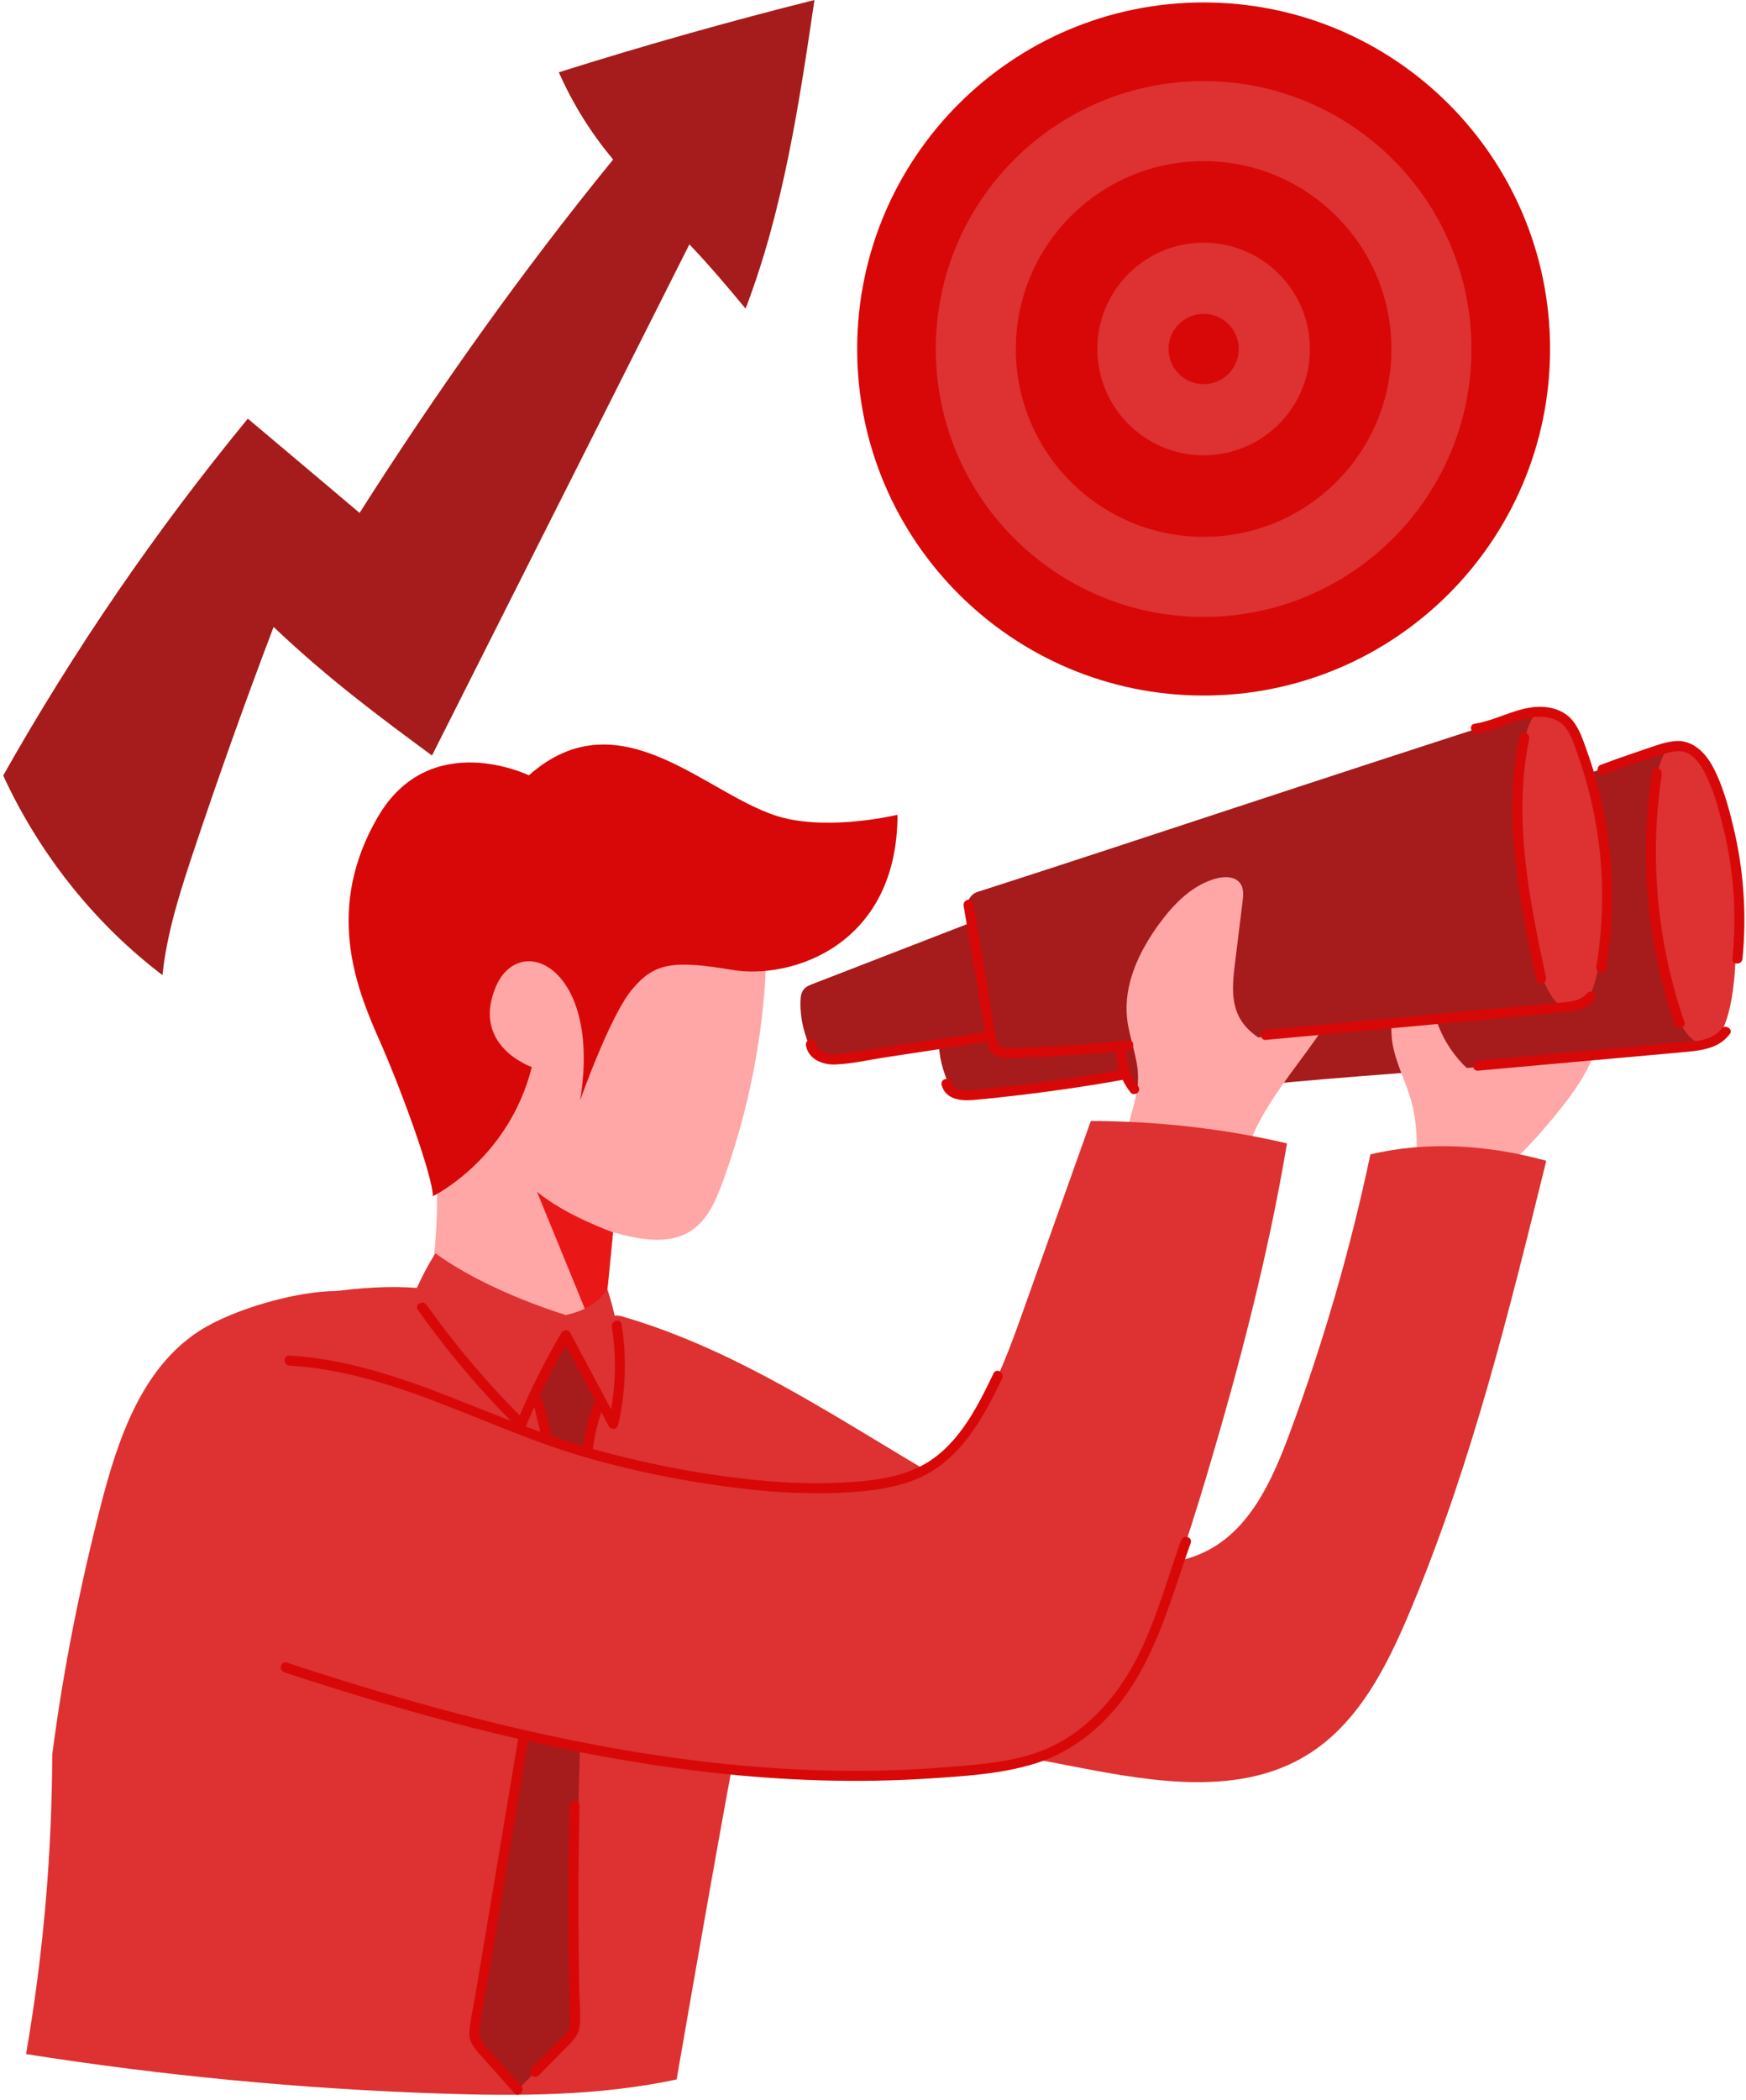 <svg width="272" height="327" viewBox="0 0 272 327" fill="none" xmlns="http://www.w3.org/2000/svg">
<path d="M119.056 154.754C118.205 164.8 116.012 174.729 112.539 184.205C111.492 187.047 110.205 190.006 107.675 191.668C104.202 193.954 99.611 193.042 95.591 191.948C95.567 191.941 95.537 191.933 95.513 191.925C95.147 194.407 95.005 197.156 94.732 199.88C94.623 200.995 94.467 202.143 93.866 203.08C93.328 203.915 92.461 204.492 91.556 204.898C91.5 204.922 91.446 204.945 91.391 204.969C90.119 205.515 88.729 205.788 87.34 205.772C85.748 205.758 84.178 205.351 82.641 204.89C77.224 203.26 72.049 200.817 67.341 197.67C70.339 176.36 63.189 160.858 64.992 154.979C65.897 152.037 67.513 149.368 69.028 146.69C71.175 142.928 73.173 139.071 75.74 135.582C78.317 132.101 81.509 128.962 85.459 127.174C90.001 125.121 95.272 124.981 100.11 126.183C109.26 128.463 117.229 135.956 118.9 145.23C119.454 148.361 119.321 151.576 119.056 154.754Z" fill="#FFA6A6"/>
<path d="M82.393 120.75C82.393 120.75 66.968 113.257 58.835 127.277C50.701 141.296 55.291 153.395 58.991 161.74C62.691 170.085 67.437 183.331 67.437 186.298C67.437 186.298 79.239 180.56 82.846 166.182C82.846 166.182 73.487 162.982 77.154 153.88C80.823 144.778 93.806 150.561 90.37 171.388C90.37 171.388 94.984 158.274 98.426 154.145C101.868 150.015 104.663 149.469 114.038 151.046C123.405 152.622 139.814 147.143 139.814 126.895C139.814 126.895 129.736 129.338 121.961 127.348C110.596 124.451 96.81 107.965 82.393 120.75Z" fill="#D80808"/>
<path d="M94.726 199.879C94.616 200.995 94.459 202.143 93.858 203.08C93.32 203.915 92.453 204.492 91.548 204.898L83.648 185.595C88.129 189.333 95.513 191.925 95.513 191.925C95.513 191.925 94.999 197.148 94.726 199.879Z" fill="#EA1717"/>
<path d="M232.345 184.057C236.373 180.498 240.073 176.564 243.383 172.332C245.139 170.092 246.793 167.742 247.934 165.134C248.613 163.574 249.105 161.801 248.55 160.193C248.136 158.992 247.2 158.055 246.255 157.204C244.694 155.8 242.954 154.465 240.907 153.988C237.356 153.161 233.804 155.05 230.643 156.876C229.253 157.681 227.833 158.5 226.771 159.71C225.702 160.927 225.046 162.466 224.641 164.034C223.384 168.85 224.297 173.963 225.655 178.756C226.108 180.356 226.646 182.011 227.809 183.206C228.972 184.4 231.081 185.172 232.345 184.057Z" fill="#FFA6A6"/>
<path d="M178.71 147.002C168.516 150.952 158.329 154.902 148.135 158.852C147.674 159.03 147.19 159.218 146.846 159.586C146.339 160.124 146.254 160.919 146.238 161.653C146.191 164.261 146.816 166.868 148.096 169.475C148.462 170.225 149.267 170.678 150.102 170.591C161.67 169.444 173.215 168.085 184.737 166.532C183.223 160.037 181.56 153.567 178.71 147.002Z" fill="#A61B1B"/>
<path d="M266.801 162.583C237.607 166.471 208.39 167.041 179.805 170.85C178.251 171.052 176.783 170.108 176.33 168.609C174.129 161.358 172.514 154.372 172.162 147.236C172.107 146.089 172.693 144.887 173.786 144.536C197.828 136.824 226.211 127.23 261.4 115.95C264.436 131.094 266.068 146.526 266.801 162.583Z" fill="#A61B1B"/>
<path d="M220.34 184.65C220.777 180.223 221.035 175.68 219.832 171.403C218.928 168.172 217.203 165.159 216.835 161.825C216.608 159.748 216.929 157.657 217.264 155.596C217.389 154.847 217.514 154.075 217.929 153.442C218.342 152.802 219.106 152.333 219.848 152.505C220.34 152.622 220.73 152.997 221.058 153.387C222.767 155.424 223.345 158.148 224.423 160.576C225.554 163.114 227.279 165.385 229.426 167.157C230.746 168.241 232.259 169.178 233.141 170.646C234.047 172.137 234.172 173.979 234 175.72C233.579 180.021 231.26 184.268 227.443 186.289C225.983 187.062 224.29 187.492 222.682 187.14C221.074 186.788 219.606 185.5 220.34 184.65ZM193.387 183.105C195.001 170.061 209.084 161.404 211.277 148.439C211.378 147.83 211.449 147.175 211.168 146.621C210.926 146.144 210.458 145.824 209.997 145.551C204.361 142.24 196.712 143.35 191.739 147.588C186.767 151.827 184.455 158.727 185.08 165.229C185.697 171.74 189.022 177.805 193.387 183.105Z" fill="#FFA6A6"/>
<path d="M157.166 141.397C146.972 145.347 136.786 149.297 126.59 153.247C126.131 153.427 125.646 153.614 125.302 153.981C124.796 154.519 124.709 155.316 124.693 156.049C124.647 158.656 125.272 161.263 126.552 163.87C126.918 164.62 127.723 165.073 128.558 164.987C140.126 163.84 151.671 162.482 163.193 160.929C161.678 154.434 160.016 147.962 157.166 141.397Z" fill="#A61B1B"/>
<path d="M245.256 156.971C216.06 160.858 186.843 161.428 158.258 165.237C156.705 165.441 155.236 164.496 154.783 162.998C152.583 155.745 150.967 148.759 150.615 141.625C150.56 140.477 151.146 139.275 152.239 138.923C176.281 131.211 204.664 121.618 239.853 110.338C242.89 125.489 244.521 140.915 245.256 156.971Z" fill="#A61B1B"/>
<path d="M199.662 163.613C197.164 162.387 194.517 161.022 193.151 158.593C191.715 156.041 192.035 152.903 192.395 149.991C192.785 146.807 193.182 143.63 193.572 140.445C193.69 139.477 193.791 138.4 193.23 137.596C192.441 136.472 190.771 136.456 189.444 136.816C185.712 137.829 182.832 140.796 180.553 143.919C177.438 148.189 175.011 153.332 175.581 158.593C175.915 161.732 177.313 164.737 177.29 167.891C177.274 170.591 176.228 173.168 175.666 175.814C175.104 178.461 175.128 181.497 176.908 183.526C178.882 185.782 182.731 185.914 185.018 183.971C185.846 183.269 186.469 182.355 187.086 181.457C191.161 175.548 195.228 169.632 199.662 163.613Z" fill="#FFA6A6"/>
<path d="M240.885 180.777C231.876 178.303 222.37 177.671 213.486 179.786C210.364 194.595 206.133 209.176 200.856 223.367C198.256 230.345 194.955 237.754 188.413 241.321C180.178 245.809 169.96 242.585 161.522 238.488C139.658 227.879 120.291 211.799 96.951 205.024C93.454 204.009 91.486 208.911 87.912 208.309C75.726 206.28 75.469 198.153 52.394 201.066C46.314 201.066 36.431 203.829 31.092 207.255C22.068 213.04 18.329 224.194 15.668 234.584C12.428 247.23 9.852 260.047 8.143 273.224C8.072 288.43 6.862 303.628 4.06 319.903C25.316 323.252 46.774 325.305 68.28 326.039C80.699 326.468 93.251 326.444 105.405 323.853C108.824 304.198 112.235 284.55 115.896 265.222C133.335 268.58 150.772 271.944 168.211 275.301C180.045 277.58 193.151 279.656 203.463 273.418C211.996 268.259 216.53 258.58 220.317 249.353C229.449 227.114 234.96 204.789 240.885 180.777Z" fill="#DE3131"/>
<path d="M81.954 211.604C83.688 217.202 85.124 222.891 86.327 229.386C83.196 257.995 79.052 286.486 73.907 314.798C73.797 315.415 73.68 316.072 73.9 316.665C74.04 317.055 74.305 317.383 74.57 317.703C76.647 320.232 78.732 322.761 80.808 325.298C82.947 323.105 85.085 320.919 87.225 318.726C87.903 318.03 88.606 317.304 88.949 316.392C89.223 315.666 89.246 314.869 89.262 314.088C89.956 286.846 90.651 259.603 91.353 232.361C91.424 229.746 91.487 227.115 91.939 224.531C92.454 221.581 93.477 218.715 93.695 215.725C93.938 212.392 93.188 209.083 92.439 205.828C92.368 205.515 92.282 205.188 92.033 204.985C91.752 204.767 91.361 204.781 91.002 204.813C89.246 204.961 87.482 205.102 85.725 205.25C85.061 205.305 84.343 205.39 83.884 205.867C83.579 206.187 83.447 206.632 83.321 207.061C82.907 208.505 82.502 209.941 81.954 211.604Z" fill="#A61B1B"/>
<path d="M94.617 200.77C93.165 202.869 91.245 204.118 88.138 204.805C81.324 202.643 73.557 199.34 67.828 195.196C66.579 197.164 65.587 199.122 64.806 200.894C69.794 208.256 75.665 215.023 82.245 221.01C83.713 216.35 85.742 211.87 88.278 207.685C90.715 211.354 93.126 215.561 95.054 221.431C96.912 214.109 97.147 208.466 94.617 200.77Z" fill="#DE3131"/>
<path d="M200.496 178.07C190.63 175.767 180.489 174.628 169.937 174.573C166.44 184.377 162.949 194.189 159.452 203.994C157.447 209.621 155.417 215.312 152.185 220.339C148.954 225.367 144.364 229.746 138.674 231.58C133.146 233.36 127.167 232.602 121.423 231.736C110.993 230.151 100.611 228.247 90.3 226.014C83.415 224.523 75.727 223.009 69.724 226.694C67.866 227.833 66.32 229.394 64.884 231.034C61.207 235.233 58.139 240.112 56.945 245.56C55.743 251.009 56.617 257.073 60.099 261.438C64.47 266.909 71.886 268.744 78.763 270.086C100.714 274.372 123.045 277.105 145.409 276.612C153.036 276.441 161.108 275.746 167.29 271.28C171.365 268.339 174.221 264.021 176.602 259.603C181.646 250.236 184.924 240.041 187.968 229.855C193.019 212.892 197.515 195.782 200.496 178.07Z" fill="#DE3131"/>
<path d="M42.621 97.644C38.234 109.189 34.081 120.829 30.17 132.538C28.063 138.853 26.002 145.246 25.307 151.864C14.637 143.755 6.081 132.896 0.5 120.781C11.553 101.196 24.316 82.571 38.609 65.203C44.213 69.941 49.849 74.648 56.016 79.886C68.146 60.816 81.237 42.355 95.521 24.839C92.072 20.741 89.215 16.158 87.06 11.256C100.221 7.111 113.499 3.357 126.879 0C124.474 16.275 122.023 32.699 116.153 48.061C113.342 44.697 110.541 41.333 107.395 38.062C94.03 64.594 80.659 91.135 67.296 117.666C59.287 111.758 51.278 105.848 42.621 97.644Z" fill="#A61B1B"/>
<path d="M240.182 110.696C233.851 111.485 235.981 157.04 244.826 157.36C253.366 157.665 250.22 109.447 240.182 110.696ZM260.859 115.974C254.529 116.763 256.66 162.318 265.505 162.638C274.044 162.951 270.897 114.725 260.859 115.974Z" fill="#DE3131"/>
<path d="M187.507 108.324C217.314 108.324 241.477 84.16 241.477 54.353C241.477 24.546 217.314 0.383 187.507 0.383C157.7 0.383 133.536 24.546 133.536 54.353C133.536 84.16 157.7 108.324 187.507 108.324Z" fill="#D80808"/>
<path d="M187.506 96.077C210.55 96.077 229.229 77.397 229.229 54.354C229.229 31.311 210.55 12.631 187.506 12.631C164.463 12.631 145.784 31.311 145.784 54.354C145.784 77.397 164.463 96.077 187.506 96.077Z" fill="#DE3131"/>
<path d="M187.507 83.61C203.665 83.61 216.764 70.511 216.764 54.353C216.764 38.195 203.665 25.096 187.507 25.096C171.35 25.096 158.25 38.195 158.25 54.353C158.25 70.511 171.35 83.61 187.507 83.61Z" fill="#D80808"/>
<path d="M187.506 70.909C196.651 70.909 204.063 63.497 204.063 54.353C204.063 45.209 196.651 37.796 187.506 37.796C178.362 37.796 170.949 45.209 170.949 54.353C170.949 63.497 178.362 70.909 187.506 70.909Z" fill="#DE3131"/>
<path d="M187.509 59.826C190.53 59.826 192.98 57.376 192.98 54.354C192.98 51.332 190.53 48.882 187.509 48.882C184.486 48.882 182.036 51.332 182.036 54.354C182.036 57.376 184.486 59.826 187.509 59.826ZM150.117 141.077C150.781 144.981 151.444 148.883 152.108 152.794C152.427 154.683 152.749 156.572 153.068 158.461C153.24 159.469 153.412 160.474 153.584 161.482C153.701 162.161 153.802 162.848 154.138 163.457C154.933 164.893 156.589 164.807 158.009 164.76C159.945 164.706 161.881 164.62 163.817 164.519C167.813 164.307 171.81 164.003 175.792 163.613C176.783 163.52 176.798 161.95 175.799 162.052C172.2 162.403 168.594 162.685 164.98 162.887C163.177 162.988 161.365 163.075 159.563 163.137C158.689 163.168 157.807 163.231 156.932 163.215C155.886 163.192 155.433 162.863 155.222 161.849C154.496 158.415 154.037 154.902 153.451 151.435C152.842 147.845 152.233 144.255 151.624 140.663C151.46 139.696 149.954 140.094 150.117 141.077Z" fill="#D80808"/>
<path d="M125.559 162.808C125.926 164.995 128.19 165.869 130.173 165.783C132.756 165.674 135.379 165.057 137.932 164.667C143.435 163.832 148.938 162.996 154.442 162.161C155.433 162.013 155.035 160.498 154.051 160.646C149.305 161.364 144.559 162.09 139.813 162.808C137.471 163.168 135.129 163.52 132.788 163.878C131.047 164.143 127.495 164.995 127.066 162.411C126.91 161.427 125.395 161.825 125.559 162.808ZM173.909 164.199C173.987 166.393 174.783 168.453 176.142 170.172C176.407 170.499 176.977 170.437 177.243 170.164C177.57 169.836 177.5 169.391 177.235 169.062C176.181 167.735 175.533 165.948 175.471 164.207C175.455 163.786 175.127 163.427 174.698 163.419C174.284 163.427 173.893 163.778 173.909 164.199Z" fill="#D80808"/>
<path d="M146.69 168.985C147.291 171.217 149.641 171.483 151.599 171.311C154.253 171.084 156.908 170.787 159.554 170.467C164.792 169.835 170.013 169.054 175.205 168.125C176.196 167.946 175.798 166.44 174.815 166.611C170.31 167.415 165.792 168.111 161.255 168.696C158.992 168.985 156.72 169.242 154.457 169.476C153.333 169.593 152.208 169.719 151.077 169.796C150.023 169.867 148.539 169.851 148.204 168.594C147.938 167.618 146.432 168.016 146.69 168.985ZM197.209 161.952C211.213 160.656 225.218 159.359 239.222 158.064C240.986 157.901 242.758 157.791 244.513 157.557C245.958 157.361 247.387 156.932 248.362 155.793C249.01 155.035 247.901 153.927 247.254 154.699C246.372 155.73 245.045 155.957 243.757 156.089C242.125 156.261 240.486 156.394 238.846 156.542C235.506 156.853 232.165 157.159 228.824 157.47C222.079 158.095 215.335 158.72 208.59 159.345C204.797 159.695 201.011 160.047 197.217 160.399C196.218 160.484 196.203 162.045 197.209 161.952ZM230.252 166.744C237.503 166.087 244.756 165.432 252.007 164.784C255.629 164.456 259.258 164.143 262.881 163.801C265.355 163.566 267.915 163.16 269.476 161.03C270.071 160.225 268.712 159.453 268.119 160.256C266.526 162.418 262.927 162.232 260.555 162.45C257.191 162.754 253.818 163.059 250.454 163.363C243.717 163.973 236.989 164.582 230.252 165.182C229.261 165.268 229.253 166.837 230.252 166.744ZM230.112 114.233C233.328 113.734 236.208 111.782 239.487 111.642C240.994 111.579 242.578 111.891 243.64 113.04C244.772 114.257 245.263 116.068 245.81 117.598C248.182 124.303 249.463 131.391 249.58 138.502C249.65 142.531 249.353 146.558 248.682 150.531C248.518 151.515 250.025 151.928 250.189 150.937C251.461 143.358 251.453 135.614 250.142 128.043C249.487 124.241 248.502 120.501 247.191 116.872C246.613 115.256 246.059 113.499 244.944 112.166C243.967 111.001 242.562 110.362 241.079 110.159C237.036 109.597 233.585 112.118 229.714 112.72C228.731 112.876 229.128 114.389 230.112 114.233ZM249.8 120.611C252.874 119.456 255.975 118.394 259.112 117.433C260.548 116.996 261.961 116.653 263.296 117.528C264.35 118.214 265.068 119.346 265.63 120.447C266.988 123.108 267.793 126.153 268.495 129.049C269.259 132.18 269.767 135.363 270.017 138.573C270.29 142.147 270.243 145.737 269.892 149.313C269.791 150.312 271.359 150.312 271.453 149.321C272.132 142.412 271.64 135.403 270.001 128.658C269.251 125.59 268.385 122.36 266.911 119.549C265.708 117.255 263.693 115.154 260.9 115.42C259.027 115.599 257.13 116.411 255.35 116.996C253.351 117.66 251.369 118.363 249.393 119.104C248.473 119.448 248.855 120.962 249.8 120.611Z" fill="#D80808"/>
<path d="M257.377 120.182C255.356 133.365 256.535 146.924 260.89 159.539C261.217 160.484 262.732 160.093 262.404 159.149C258.143 146.807 256.901 133.506 258.883 120.587C259.032 119.603 257.526 119.19 257.377 120.182ZM236.715 114.662C234.092 127.324 236.661 140.195 239.33 152.622C239.541 153.606 241.056 153.207 240.844 152.232C238.237 140.086 235.661 127.455 238.229 115.067C238.424 114.084 236.918 113.678 236.715 114.662ZM65.093 204.002C69.746 210.567 74.952 216.718 80.674 222.377C80.994 222.697 81.704 222.681 81.9 222.205C83.882 217.42 86.192 212.784 88.823 208.326C88.37 208.326 87.917 208.326 87.472 208.326C89.932 212.932 92.399 217.537 94.857 222.151C95.17 222.736 96.137 222.612 96.286 221.963C97.488 216.795 97.66 211.488 96.832 206.249C96.677 205.258 95.162 205.657 95.318 206.64C96.106 211.605 95.919 216.663 94.78 221.557C95.255 221.495 95.732 221.433 96.208 221.37C93.749 216.765 91.282 212.159 88.823 207.546C88.542 207.014 87.761 207.054 87.472 207.546C84.843 212.01 82.531 216.639 80.549 221.425C80.955 221.37 81.368 221.315 81.775 221.253C76.154 215.695 71.026 209.661 66.451 203.213C65.874 202.409 64.516 203.183 65.093 204.002Z" fill="#D80808"/>
<path d="M45.087 212.683C61.503 213.627 75.983 222.642 91.532 227.053C99.853 229.418 108.463 231.065 117.065 231.986C121.452 232.454 125.87 232.673 130.281 232.502C134.363 232.345 138.594 231.986 142.427 230.496C149.39 227.786 153.074 221.066 156.134 214.657C156.563 213.759 155.213 212.97 154.777 213.884C152.129 219.426 149.023 225.577 143.262 228.435C139.625 230.237 135.417 230.668 131.42 230.886C127.144 231.119 122.842 230.971 118.58 230.573C109.978 229.77 101.352 228.13 93.023 225.85C85.288 223.735 77.926 220.605 70.471 217.685C62.307 214.485 53.923 211.636 45.102 211.121C44.088 211.059 44.08 212.62 45.087 212.683Z" fill="#D80808"/>
<path d="M83.127 218.692C83.586 220.597 84.055 222.509 84.516 224.414C84.618 224.819 85.062 225.078 85.469 224.976C85.882 224.867 86.124 224.437 86.03 224.024C85.57 222.119 85.101 220.207 84.64 218.302C84.539 217.896 84.094 217.638 83.689 217.74C83.275 217.849 83.032 218.278 83.127 218.692ZM92.407 218.84C91.565 221.152 91.017 223.555 90.752 225.998C90.706 226.42 91.135 226.779 91.525 226.787C91.986 226.787 92.267 226.427 92.314 226.014C92.571 223.704 93.118 221.431 93.914 219.254C94.063 218.856 93.742 218.403 93.359 218.302C92.93 218.169 92.556 218.442 92.407 218.84ZM44.285 260.447C65.922 267.565 88.084 273.498 110.768 276.051C122.047 277.315 133.429 277.728 144.755 276.979C150.196 276.62 155.91 276.292 161.155 274.684C165.784 273.272 169.789 270.493 173.021 266.925C179.78 259.462 182.192 249.549 185.494 240.299C185.83 239.355 184.323 238.957 183.987 239.893C181.146 247.848 179.07 256.465 173.957 263.341C171.154 267.113 167.54 270.398 163.201 272.287C158.173 274.481 152.381 274.825 146.98 275.254C124.802 277.018 102.525 274.263 80.926 269.259C68.678 266.426 56.618 262.866 44.683 258.94C43.738 258.627 43.332 260.134 44.285 260.447Z" fill="#D80808"/>
<path d="M80.791 270.391C79.503 278.11 78.208 285.831 76.92 293.551C76.279 297.376 75.639 301.208 74.999 305.033C74.679 306.946 74.359 308.859 74.04 310.779C73.727 312.636 73.275 314.533 73.118 316.414C72.962 318.327 74.43 319.584 75.601 320.896C77.106 322.589 78.613 324.292 80.12 325.985C80.783 326.734 81.884 325.625 81.212 324.876C79.964 323.471 78.714 322.067 77.466 320.661C76.358 319.412 74.477 318.016 74.711 316.196C75.187 312.535 75.929 308.89 76.537 305.252C77.763 297.915 78.989 290.577 80.221 283.239C80.916 279.095 81.611 274.942 82.306 270.796C82.462 269.813 80.955 269.399 80.791 270.391ZM83.922 323.214C85.287 321.832 86.661 320.451 88.028 319.068C89.112 317.976 90.19 317.015 90.33 315.384C90.486 313.511 90.267 311.552 90.237 309.671C90.198 307.789 90.174 305.908 90.15 304.026C90.065 296.439 90.111 288.844 90.283 281.257C90.307 280.25 88.746 280.242 88.722 281.249C88.558 288.446 88.511 295.65 88.582 302.848C88.613 306.415 88.675 309.982 88.769 313.55C88.793 314.432 88.956 315.494 88.487 316.282C88.043 317.023 87.247 317.64 86.653 318.241C85.373 319.529 84.1 320.817 82.82 322.105C82.102 322.831 83.21 323.932 83.922 323.214Z" fill="#D80808"/>
</svg>
